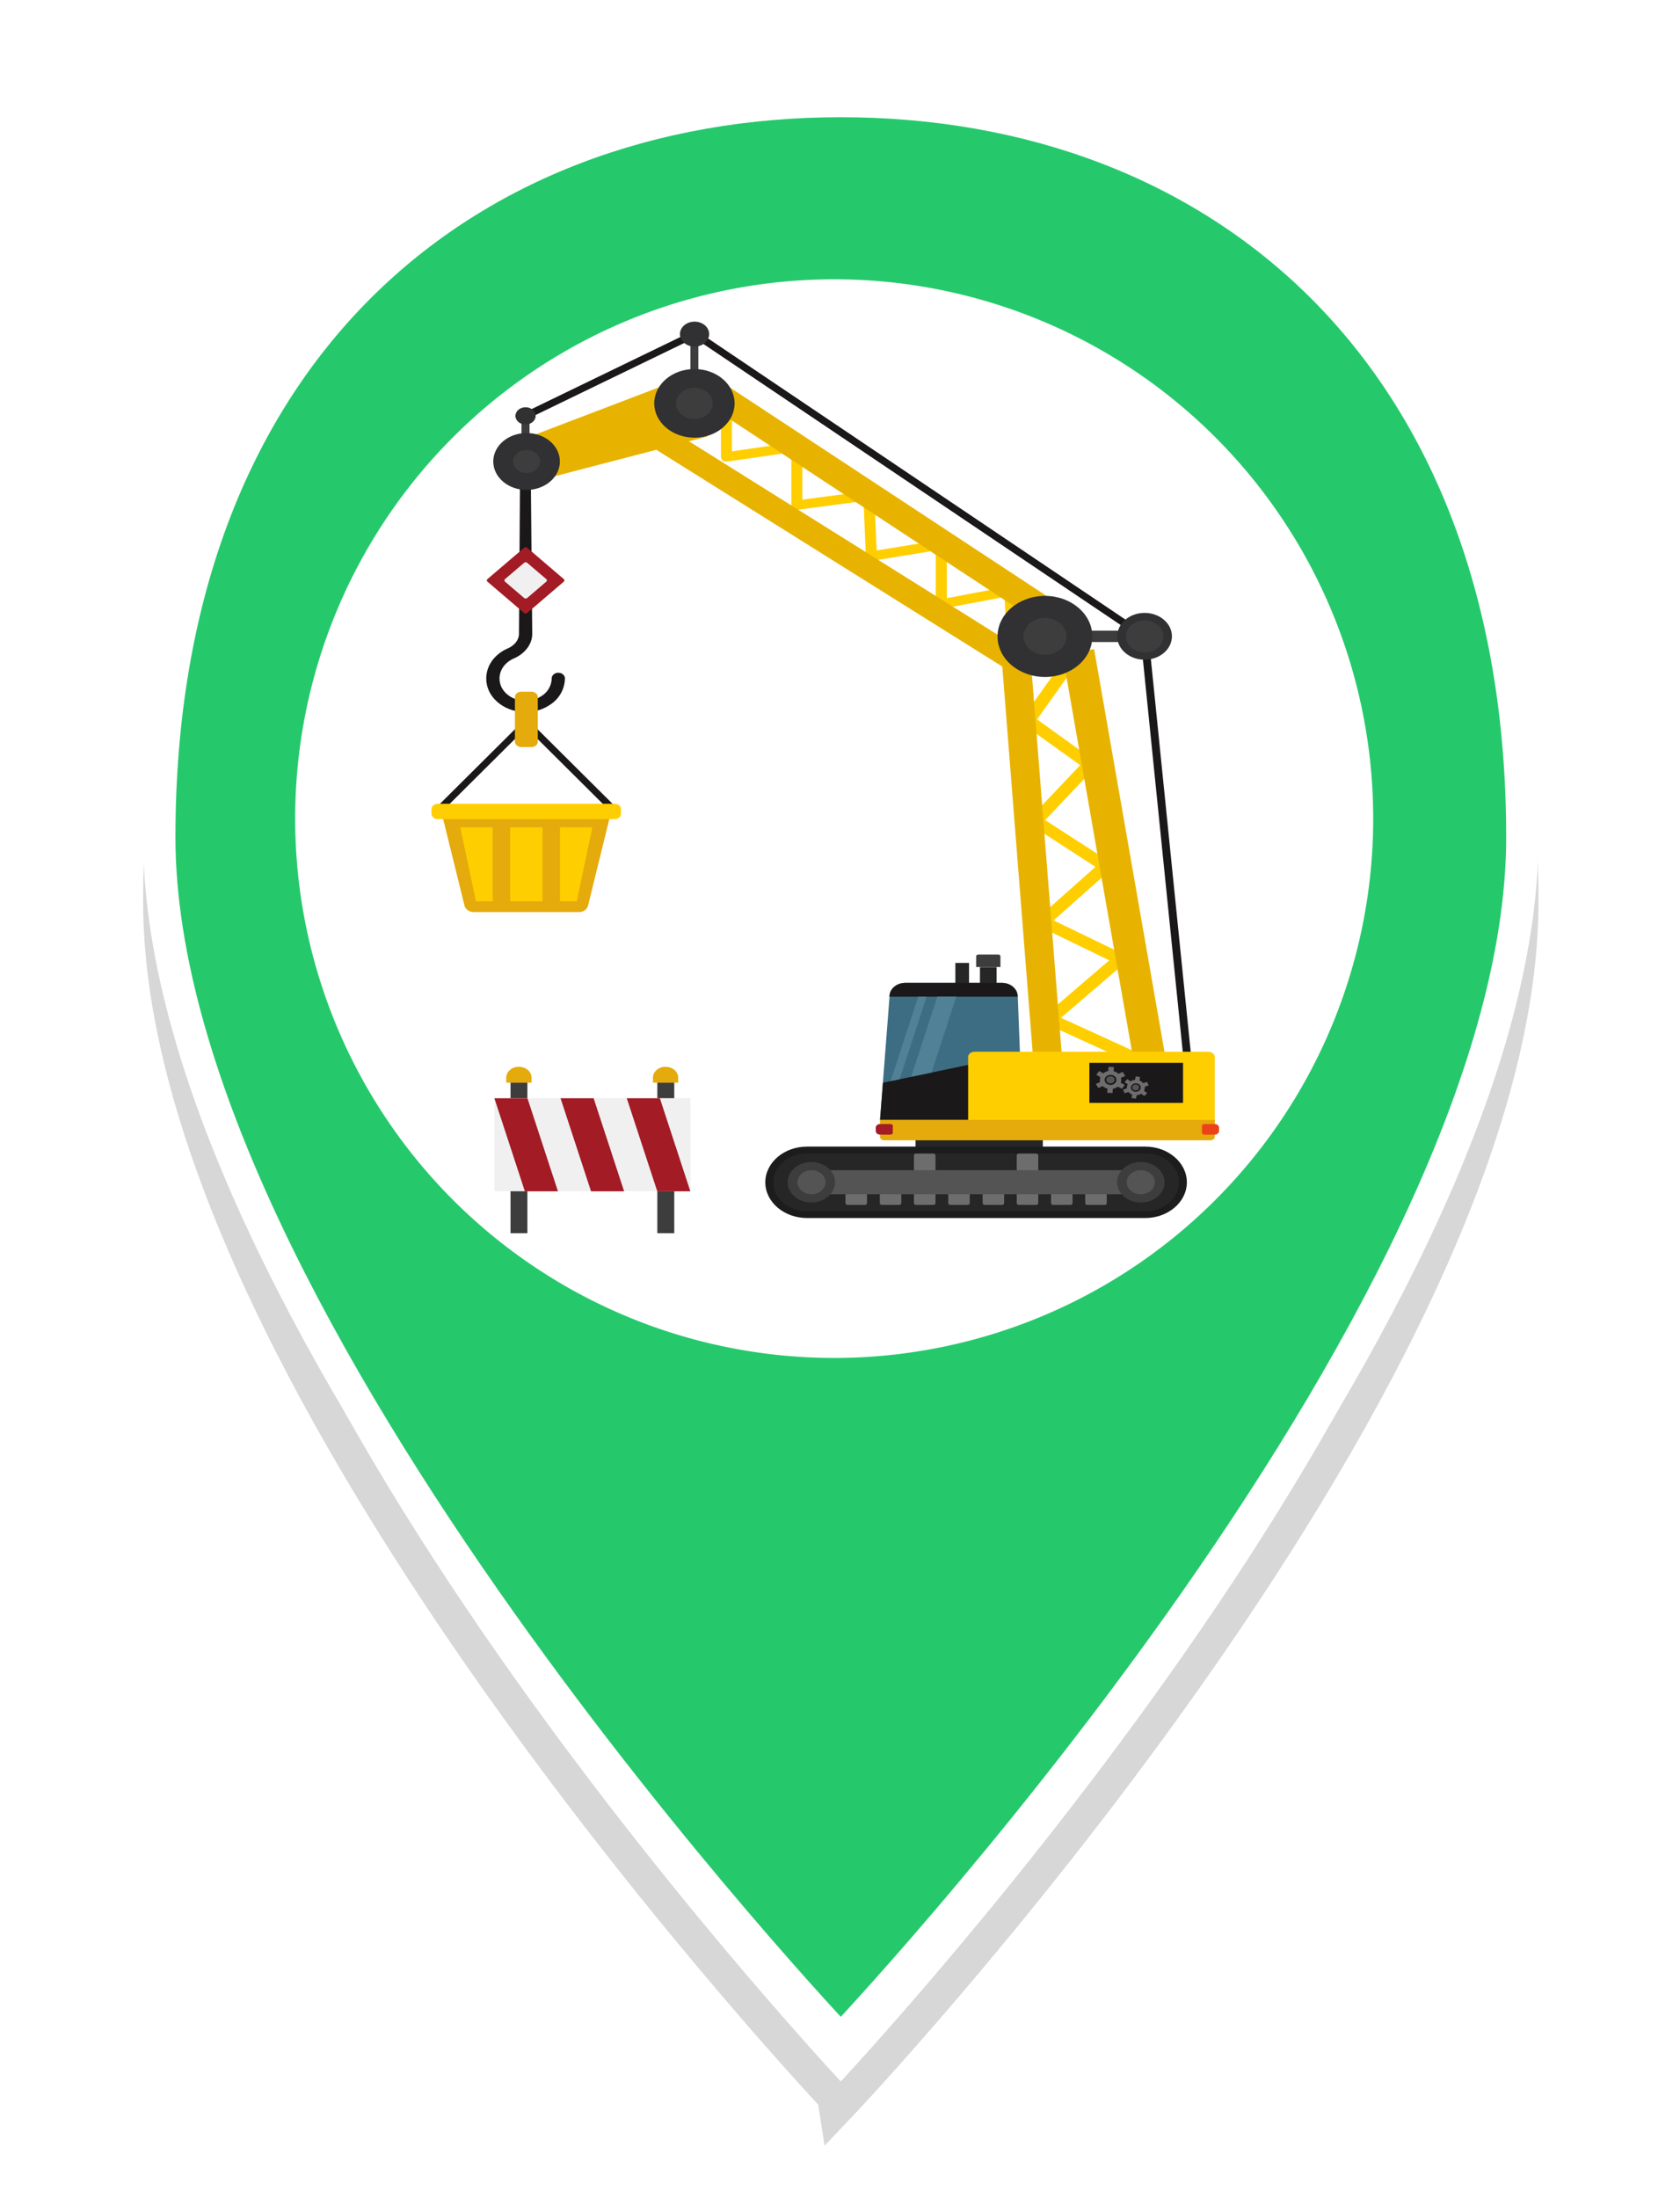 <svg width="26" height="34" xmlns="http://www.w3.org/2000/svg">
  <defs>
    <filter id="a" width="45.1" height="55" x="-9.54" y="-10.44" filterUnits="userSpaceOnUse">
      <feOffset dy="1" result="FeOffset2675Out" in="SourceGraphic" />
      <feGaussianBlur stdDeviation="0.8 0.8" result="FeGaussianBlur2676Out" in="FeOffset2675Out" />
    </filter>
  </defs>
  <g filter="url(#a)">
    <path d="M23.56 12.95c0 7.503-10.548 18.612-10.548 18.612S2.465 20.453 2.465 12.95c0-7.504 4.722-11.387 10.547-11.387S23.56 5.446 23.56 12.95" fill="none" stroke="#000" stroke-opacity=".16" stroke-width=".5" />
  </g>
  <path d="M23.56 12.95c0 7.503-10.548 18.612-10.548 18.612S2.465 20.453 2.465 12.95c0-7.504 4.722-11.387 10.547-11.387S23.56 5.446 23.56 12.95" fill="#25c96c" />
  <path d="M23.56 12.95c0 7.503-10.548 18.612-10.548 18.612S2.465 20.453 2.465 12.95c0-7.504 4.722-11.387 10.547-11.387S23.56 5.446 23.56 12.95" fill="none" stroke="#fff" stroke-miterlimit="20" stroke-width=".5" />
  <g>
    <path d="M12.908 4.32a8.341 8.341 0 0 0-8.34 8.342 8.342 8.342 0 1 0 8.34-8.342" fill="#fff" />
    <path d="M8.133 11.014c.14 0 .275-.04.385-.117a.493.493 0 0 0 .225-.403c0-.049-.046-.088-.103-.088-.056 0-.102.04-.102.088a.327.327 0 0 1-.15.267.455.455 0 0 1-.342.07c-.152-.027-.275-.133-.306-.262-.038-.157.046-.31.21-.383.177-.077.287-.224.287-.383l-.022-2.415h-.167l-.016 2.415c0 .093-.067.18-.175.227-.247.109-.375.34-.318.575.048.197.235.356.465.397a.744.744 0 0 0 .13.012" fill="#1a1818" />
    <path d="M15.682 10.204h.004c.048-.002.084-.036.082-.077l-.057-.988a.07.07 0 0 0-.034-.054.098.098 0 0 0-.07-.013l-.954.18v-.827a.07.07 0 0 0-.031-.056.096.096 0 0 0-.07-.015l-.985.16-.035-.851a.07.07 0 0 0-.03-.054.095.095 0 0 0-.068-.015l-1.017.134V6.91a.069.069 0 0 0-.03-.056.096.096 0 0 0-.07-.016l-.989.143v-.81c0-.04-.038-.073-.085-.073-.047 0-.085.033-.085.073v.896a.07.07 0 0 0 .03.056c.02.014.044.02.07.016l.989-.143v.817c0 .021.01.041.03.055.019.014.043.02.068.017l1.02-.135.035.855a.07.07 0 0 0 .032.054c.02.013.045.019.07.015l.98-.16v.829a.07.07 0 0 0 .032.057c.02.013.047.019.072.014l.96-.181.051.902c.002.039.04.069.085.069" fill="#ffce00" />
    <path d="M17.543 16.443a.106.106 0 0 0 .09-.046c.027-.043.008-.096-.042-.119l-1.171-.535.988-.847a.08.08 0 0 0 .029-.073.089.089 0 0 0-.052-.065l-1.079-.522.876-.778a.08.08 0 0 0 .028-.067.086.086 0 0 0-.04-.063l-.995-.643.765-.806c.035-.037.029-.092-.014-.122l-.876-.63.624-.877c.029-.042.013-.096-.035-.12-.048-.026-.111-.013-.141.029l-.67.942c-.026.037-.017.085.022.113l.867.621-.768.81a.078.078 0 0 0-.022.065.085.085 0 0 0 .04.06l.987.638-.887.788a.08.08 0 0 0-.028.073.09.09 0 0 0 .051.063l1.077.522-.99.848a.08.08 0 0 0-.029.075.09.09 0 0 0 .054.065l1.293.59c.015.008.032.011.048.011" fill="#ffce00" />
    <g transform="rotate(-29.549 9.44 5.8)">
      <path d="m7.989 5.652 2.897.188.007.11-2.897-.188z" fill="#1a1818" />
    </g>
    <path d="M8.071 6.803V6.48h.124v.322z" fill="#3d3d3d" />
    <path d="m10.945 6.752-.392-.896L7.788 6.91l.26.596z" fill="#e8b300" />
    <path d="M10.685 5.89v-.723h.123v.723z" fill="#3d3d3d" />
    <g transform="rotate(-51.765 14.23 7.505)">
      <path d="m13.861 3.319.112.009.627 8.365-.112-.009z" fill="#1a1818" />
    </g>
    <path d="m18.336 16.58.122-.009-.683-6.73-.123.008z" fill="#1a1818" />
    <path d="M16.688 9.93v-.175h.898v.176z" fill="#3d3d3d" />
    <g transform="rotate(-7.686 17.255 13.31)">
      <path d="m16.877 10.023.496.005.256 6.567-.496-.005z" fill="#e8b300" />
    </g>
    <g transform="rotate(-3.56 15.975 13.335)">
      <path d="m15.697 10.083.447.002.107 6.505-.447-.002z" fill="#e8b300" />
    </g>
    <g transform="rotate(-48 13.855 7.92)">
      <path d="m13.14 4.6.417.015 1.008 6.62-.417-.015z" fill="#e8b300" />
    </g>
    <g transform="rotate(-50 12.94 8.48)">
      <path d="m12.293 5.19.386.017.915 6.564-.385-.017z" fill="#e8b300" />
    </g>
    <path d="M15.438 9.844c0 .346.329.627.734.627.405 0 .733-.28.733-.627 0-.346-.328-.627-.733-.627-.405 0-.734.28-.734.627" fill="#313133" />
    <path d="M15.839 9.844c0 .157.15.285.334.285.185 0 .334-.128.334-.285 0-.158-.15-.286-.334-.286-.185 0-.334.128-.334.286" fill="#3d3d3d" />
    <path d="M10.125 6.239c0 .293.279.531.622.531.343 0 .622-.238.622-.531 0-.294-.279-.531-.622-.531-.343 0-.622.237-.622.53" fill="#313133" />
    <path d="M10.463 6.24c0 .133.127.242.284.242.156 0 .283-.109.283-.242 0-.134-.127-.242-.283-.242-.157 0-.284.108-.284.242" fill="#3d3d3d" />
    <path d="M7.634 7.138c0 .243.23.44.515.44.285 0 .516-.197.516-.44 0-.244-.23-.44-.516-.44-.284 0-.515.196-.515.44" fill="#313133" />
    <path d="M7.94 7.138c0 .098.094.178.21.178.114 0 .208-.08.208-.178 0-.099-.094-.178-.209-.178-.115 0-.209.08-.209.178" fill="#3d3d3d" />
    <path d="M10.523 5.168c0 .106.1.193.226.193.125 0 .226-.087.226-.193 0-.107-.101-.193-.226-.193s-.226.086-.226.193" fill="#313133" />
    <path d="M7.977 6.433c0 .073.07.133.156.133.087 0 .157-.06.157-.133 0-.074-.07-.134-.156-.134-.087 0-.157.06-.157.134" fill="#313133" />
    <path d="M17.29 9.842c0 .2.19.362.424.362.234 0 .423-.162.423-.362 0-.2-.19-.362-.423-.362-.234 0-.423.162-.423.362" fill="#313133" />
    <path d="M17.425 9.844c0 .137.13.248.29.248.16 0 .29-.11.29-.248 0-.136-.13-.247-.29-.247-.16 0-.29.11-.29.247" fill="#3d3d3d" />
    <path d="m8.158 9.482.567-.485a.025.025 0 0 0 0-.04l-.567-.485a.037.037 0 0 0-.046 0l-.568.485a.025.025 0 0 0 0 .04l.568.485a.036.036 0 0 0 .046 0" fill="#a21b25" />
    <path d="m8.158 9.25.296-.253a.025.025 0 0 0 0-.04l-.296-.252a.037.037 0 0 0-.046 0l-.296.252a.025.025 0 0 0 0 .04l.296.253c.013.01.033.01.046 0" fill="#f0f0f0" />
    <path d="M15.505 15.202h-1.49c-.13 0-.238.086-.247.196l-.149 1.925h2.206l-.074-1.918c-.005-.113-.113-.203-.246-.203" fill="#3c6d83" />
    <path d="M14.169 17.841v-.283h1.97v.283z" fill="#272626" />
    <path d="M17.723 18.786h-5.232c-.323 0-.585-.224-.585-.5s.262-.5.585-.5h5.232c.323 0 .585.224.585.5s-.262.5-.585.5" fill="#272626" />
    <path d="M12.49 17.84c-.288 0-.522.2-.522.447s.234.448.523.448h5.233c.288 0 .522-.2.522-.447s-.234-.448-.522-.448zm5.234 1H12.49c-.356 0-.646-.248-.646-.552 0-.305.29-.553.646-.553h5.233c.356 0 .645.248.645.552 0 .305-.29.553-.645.553" fill="#1d1c1c" />
    <path d="M13.386 18.637h-.268c-.018 0-.033-.012-.033-.028v-.19h.333v.19c0 .016-.014.028-.032.028" fill="#6d6d6e" />
    <path d="M13.916 18.637h-.267c-.018 0-.033-.012-.033-.028v-.19h.333v.19c0 .016-.014.028-.033.028" fill="#6d6d6e" />
    <path d="M14.445 18.637h-.268c-.018 0-.033-.012-.033-.028v-.19h.334v.19c0 .016-.015.028-.033.028" fill="#6d6d6e" />
    <path d="M14.975 18.637h-.267c-.019 0-.033-.012-.033-.028v-.19h.333v.19c0 .016-.015.028-.033.028" fill="#6d6d6e" />
    <path d="M15.508 18.637h-.268c-.018 0-.033-.012-.033-.028v-.19h.333v.19c0 .016-.014.028-.032.028" fill="#6d6d6e" />
    <path d="M16.036 18.637h-.268c-.018 0-.033-.012-.033-.028v-.19h.333v.19c0 .016-.014.028-.032.028" fill="#6d6d6e" />
    <path d="M16.566 18.637h-.268c-.018 0-.032-.012-.032-.028v-.19h.333v.19c0 .016-.015.028-.033.028" fill="#6d6d6e" />
    <path d="M17.096 18.637h-.268c-.018 0-.033-.012-.033-.028v-.19h.333v.19c0 .016-.014.028-.032.028" fill="#6d6d6e" />
    <path d="M14.445 17.843h-.268c-.018 0-.033.012-.033.027v.261h.334v-.26c0-.016-.015-.028-.033-.028" fill="#6d6d6e" />
    <path d="M16.036 17.843h-.268c-.018 0-.033.012-.033.027v.261h.333v-.26c0-.016-.014-.028-.032-.028" fill="#6d6d6e" />
    <path d="M12.787 18.472V18.1h4.637v.372z" fill="#545454" />
    <g>
      <path d="M18.023 18.287c0 .173-.165.313-.367.313-.203 0-.367-.14-.367-.313s.164-.314.367-.314c.202 0 .367.14.367.314" fill="#3d3d3d" />
    </g>
    <g>
      <path d="M17.873 18.286c0 .102-.098.186-.218.186s-.218-.084-.218-.186c0-.103.098-.186.218-.186s.218.083.218.186" fill="#545454" />
    </g>
    <g>
      <path d="M12.923 18.287c0 .173-.164.313-.367.313-.202 0-.367-.14-.367-.313s.165-.314.367-.314c.203 0 .367.14.367.314" fill="#3d3d3d" />
    </g>
    <g>
      <path d="M12.776 18.286c0 .102-.097.186-.217.186s-.218-.084-.218-.186c0-.103.098-.186.218-.186s.217.083.217.186" fill="#545454" />
    </g>
    <g>
      <path d="m15.826 17.323-.04-1.02-2.121.444-.045.576z" fill="#1a1818" />
    </g>
    <g>
      <path d="M15.166 15.309v-.35h.257v.35z" fill="#272626" />
    </g>
    <g>
      <path d="M14.785 15.245v-.351h.212v.35z" fill="#272626" />
    </g>
    <g>
      <path d="M15.45 14.764h-.31c-.019 0-.033.013-.033.028v.165h.376v-.165c0-.015-.015-.028-.033-.028" fill="#3d3d3d" />
    </g>
    <g>
      <path d="M18.8 17.378h-3.817v-1.027c0-.046.044-.083.098-.083h3.62c.055 0 .099.037.099.083z" fill="#ffce00" />
    </g>
    <g>
      <path d="M16.859 17.059v-.62h1.45v.62z" fill="#1a1818" />
    </g>
    <g>
      <path d="M15.502 15.202h-1.49c-.13 0-.238.086-.246.196l-.002.018h1.985v-.011c-.005-.113-.114-.203-.247-.203" fill="#1a1818" />
    </g>
    <g>
      <path d="m13.783 16.722.427-1.306h.13l-.417 1.277z" fill="#508196" />
    </g>
    <g>
      <path d="m14.417 16.59-.316.065.405-1.24h.294z" fill="#508196" />
    </g>
    <g>
      <path d="M17.183 16.781c-.05-.002-.089-.038-.087-.08.002-.043.045-.077.095-.075.05.002.089.038.087.081-.002.043-.045.076-.095.074m.17-.071a.124.124 0 0 0-.006-.038l.068-.03-.039-.063-.067.03a.172.172 0 0 0-.074-.04l.003-.065-.083-.003-.003.065a.177.177 0 0 0-.078.035l-.064-.035-.044.06.064.035a.123.123 0 0 0-.008.037c0 .013.001.025.005.038l-.068.03.039.063.067-.03c.02.018.045.032.074.04l-.003.064.083.003.003-.065a.178.178 0 0 0 .078-.034l.064.034.044-.06-.064-.034a.118.118 0 0 0 .008-.037" fill="#6d6d6e" />
    </g>
    <g>
      <path d="M17.638 16.863a.086.086 0 0 1-.108.01c-.033-.024-.038-.065-.01-.093a.086.086 0 0 1 .107-.009c.033.023.038.064.01.092m.03-.133a.139.139 0 0 0-.032-.017l.01-.054-.069-.01-.01.054a.152.152 0 0 0-.07.023l-.049-.035-.044.047.05.034a.1.1 0 0 0-.013.062l-.06.02.025.056.06-.02a.132.132 0 0 0 .025.024c.01.007.02.012.032.016l-.01.054.069.01.01-.053a.158.158 0 0 0 .07-.023l.049.035.044-.047-.05-.034a.104.104 0 0 0 .013-.063l.06-.02-.025-.055-.06.02a.118.118 0 0 0-.025-.024" fill="#6d6d6e" />
    </g>
    <g>
      <path d="M17.63 16.82c0 .026-.024.047-.054.047s-.054-.021-.054-.047c0-.025.024-.046.054-.046s.054.02.054.046" fill="#545454" />
    </g>
    <g>
      <path d="M17.251 16.702c0 .031-.03.056-.065.056-.036 0-.066-.025-.066-.056 0-.03.03-.055.066-.055.036 0 .065.025.065.055" fill="#545454" />
    </g>
    <g>
      <path d="M18.735 17.638h-5.05c-.036 0-.066-.025-.066-.056v-.26H18.8v.26c0 .03-.03.056-.065.056" fill="#e5aa0b" />
    </g>
    <g>
      <path d="M13.784 17.55h-.166c-.035 0-.065-.026-.065-.056v-.053c0-.03.03-.055.065-.055h.166c.018 0 .033.012.033.028v.107c0 .016-.015.028-.033.028" fill="#a21b25" />
    </g>
    <g>
      <path d="M18.635 17.55h.166c.036 0 .065-.026.065-.056v-.053c0-.03-.03-.055-.065-.055h-.166c-.018 0-.033.012-.033.028v.107c0 .016.015.028.033.028" fill="#ec4219" />
    </g>
    <g>
      <path d="m6.9 12.493-.098-.053 1.182-1.175a.198.198 0 0 1 .16-.076c.066 0 .126.029.161.076l1.182 1.175-.098.053-1.182-1.175a.077.077 0 0 0-.063-.03.077.077 0 0 0-.062.03z" fill="#1a1818" />
    </g>
    <g>
      <path d="M8.957 14.107H7.332c-.069 0-.128-.041-.143-.098l-.353-1.43h2.616L9.1 14.01c-.014.057-.074.098-.142.098" fill="#e5aa0b" />
    </g>
    <g>
      <path d="M7.895 13.941v-1.145h.502v1.145z" fill="#ffce00" />
    </g>
    <g>
      <path d="M8.926 13.941h-.26v-1.145h.502z" fill="#ffce00" />
    </g>
    <g>
      <path d="M7.365 13.941h.26v-1.145h-.502z" fill="#ffce00" />
    </g>
    <g>
      <path d="M9.513 12.432H6.776c-.054 0-.098.038-.098.084v.07c0 .046.044.084.098.084h2.737c.055 0 .098-.038.098-.084v-.07c0-.046-.043-.084-.098-.084" fill="#ffce00" />
    </g>
    <g>
      <path d="M8.225 11.555h-.158c-.054 0-.098-.038-.098-.084v-.689c0-.046.044-.083.098-.083h.158c.054 0 .098.037.098.083v.69c0 .045-.044.083-.098.083" fill="#e5aa0b" />
    </g>
    <g>
      <path d="M7.901 19.075v-2.33h.261v2.33z" fill="#3d3d3d" />
    </g>
    <g>
      <path d="M10.173 19.075v-2.33h.262v2.33z" fill="#3d3d3d" />
    </g>
    <g>
      <path d="M7.651 18.426v-1.44h3.034v1.44z" fill="#f0f0f0" />
    </g>
    <g>
      <path d="M10.684 18.427h-.512l-.472-1.44h.512z" fill="#a21b25" />
    </g>
    <g>
      <path d="M9.659 18.427h-.512l-.472-1.44h.512z" fill="#a21b25" />
    </g>
    <g>
      <path d="M8.635 18.427h-.512l-.472-1.44h.512z" fill="#a21b25" />
    </g>
    <g>
      <path d="M8.03 16.5c-.108 0-.195.076-.195.168v.078h.391v-.078c0-.092-.087-.167-.196-.167" fill="#e5aa0b" />
    </g>
    <g>
      <path d="M10.3 16.5c-.108 0-.195.076-.195.168v.078h.391v-.078c0-.092-.087-.167-.195-.167" fill="#e5aa0b" />
    </g>
  </g>
</svg>